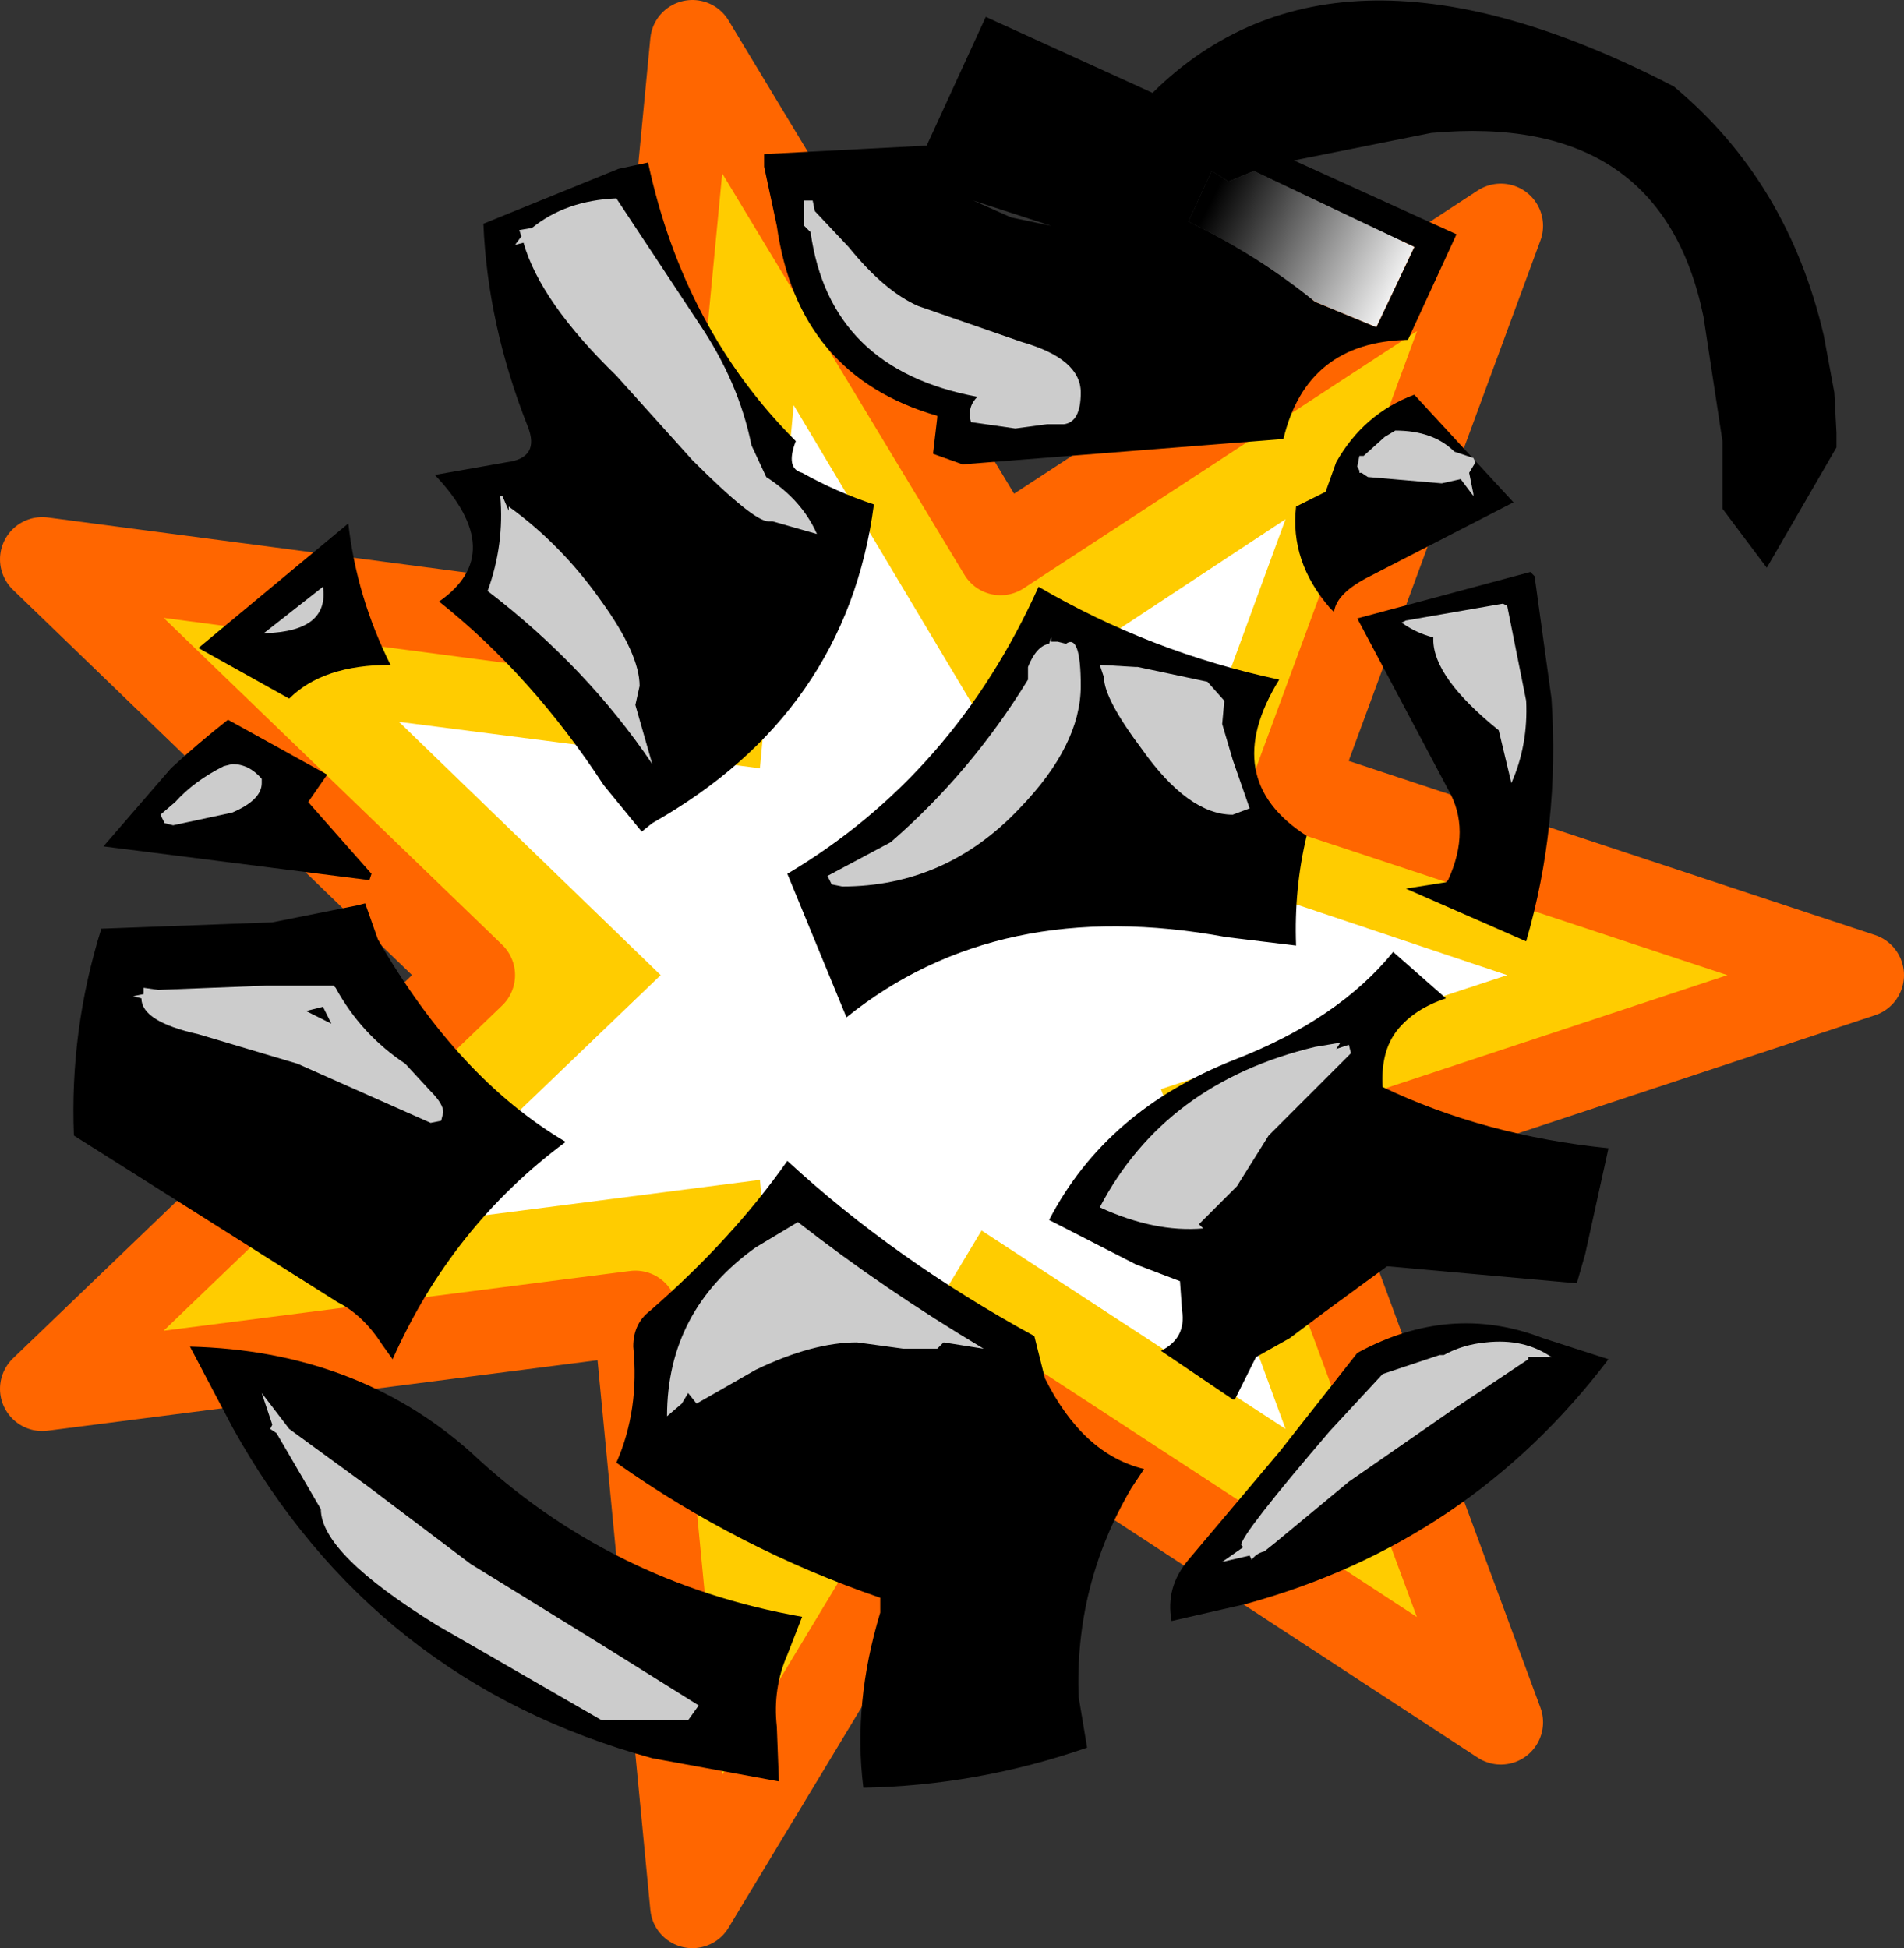 <?xml version="1.0" encoding="UTF-8" standalone="no"?>
<svg xmlns:xlink="http://www.w3.org/1999/xlink" height="46.15px" width="45.1px" xmlns="http://www.w3.org/2000/svg">
  <rect width="100%" height="100%" fill="#333333" stroke="none"/>
  <g transform="matrix(1.0, 0.0, 0.0, 1.0, 22.1, 18.3)">
    <path d="M13.45 -12.95 L8.55 0.35 22.0 4.8 8.55 9.25 13.45 22.5 1.6 14.75 -5.7 26.85 -7.05 12.8 -21.1 14.6 -10.9 4.8 -21.1 -5.05 -7.05 -3.2 -5.7 -17.3 1.6 -5.2 13.45 -12.95" fill="#ffcc00" fill-rule="evenodd" stroke="none"/>
    <path d="M13.45 -12.95 L8.55 0.35 22.0 4.8 8.55 9.25 13.45 22.5 1.6 14.75 -5.7 26.85 -7.05 12.8 -21.1 14.6 -10.9 4.8 -21.1 -5.05 -7.05 -3.2 -5.7 -17.3 1.6 -5.2 13.45 -12.95 Z" fill="none" stroke="#ff6600" stroke-linecap="round" stroke-linejoin="round" stroke-width="2.0"/>
    <path d="M8.35 -6.0 L5.4 2.05 13.6 4.8 5.4 7.5 8.35 15.55 1.15 10.85 -3.3 18.25 -4.1 9.65 -12.65 10.75 -6.45 4.8 -12.65 -1.2 -4.1 -0.1 -3.3 -8.7 1.15 -1.25 8.35 -6.0" fill="#ffffff" fill-rule="evenodd" stroke="none"/>
    <path d="M2.8 -12.95 L0.95 -13.55 1.85 -13.15 2.8 -12.95 M7.0 -14.0 L6.6 -14.25 6.05 -13.05 Q7.7 -12.25 9.05 -11.15 L10.5 -10.55 11.4 -12.45 7.6 -14.25 7.0 -14.0 M5.2 -16.1 Q9.55 -20.4 17.55 -16.25 20.25 -14.0 21.1 -10.35 L21.35 -9.0 21.4 -8.05 21.4 -7.85 21.4 -7.7 19.75 -4.85 18.7 -6.25 18.7 -7.85 18.25 -10.8 Q17.25 -15.65 11.8 -15.15 L8.55 -14.5 12.4 -12.75 11.25 -10.25 Q8.85 -10.2 8.3 -7.9 L0.7 -7.3 0.0 -7.55 0.1 -8.4 0.1 -8.45 Q-3.2 -9.4 -3.7 -12.95 L-4.0 -14.35 -4.0 -14.65 -0.15 -14.85 1.25 -17.9 5.2 -16.1 M-17.6 13.6 Q-13.65 13.7 -10.95 16.1 -7.65 19.2 -3.1 20.0 L-3.45 20.9 Q-3.8 21.7 -3.7 22.6 L-3.65 23.9 -6.65 23.35 Q-13.25 21.55 -16.6 15.5 L-17.6 13.6 M-19.7 3.7 L-15.65 3.55 -13.65 3.15 -13.45 3.1 -13.15 3.95 Q-11.25 7.25 -8.7 8.75 -11.4 10.75 -12.8 13.9 L-13.05 13.55 Q-13.5 12.85 -14.1 12.55 L-20.35 8.6 Q-20.45 6.1 -19.7 3.7 M-12.85 -2.55 Q-14.45 -2.55 -15.25 -1.75 L-17.4 -2.95 -13.85 -5.9 Q-13.65 -4.15 -12.85 -2.55 M-18.05 -0.1 Q-17.4 -0.7 -16.7 -1.25 L-14.35 0.05 -14.8 0.7 -13.3 2.4 -13.35 2.55 -19.65 1.75 -18.05 -0.1 M-7.45 -14.3 L-6.75 -14.45 Q-5.9 -10.5 -3.25 -7.85 -3.5 -7.2 -3.1 -7.1 -2.3 -6.65 -1.4 -6.35 -2.05 -1.4 -6.65 1.2 L-6.9 1.4 -7.8 0.3 Q-9.5 -2.3 -11.7 -4.05 -10.05 -5.2 -11.8 -7.05 L-10.1 -7.35 Q-9.3 -7.45 -9.6 -8.2 -10.55 -10.6 -10.65 -13.0 L-7.45 -14.3 M5.0 16.5 L4.7 16.95 Q3.35 19.25 3.45 21.9 L3.65 23.1 Q1.05 24.0 -1.65 24.05 -1.9 22.05 -1.25 19.9 L-1.25 19.55 Q-4.6 18.4 -7.5 16.35 -6.95 15.1 -7.1 13.6 -7.1 13.05 -6.7 12.75 -4.75 11.05 -3.45 9.2 -0.9 11.55 2.4 13.35 L2.65 14.35 Q3.55 16.15 5.0 16.5 M8.2 16.1 L10.05 13.75 Q12.25 12.55 14.45 13.4 L16.0 13.9 Q12.7 18.25 7.4 19.7 L5.65 20.1 Q5.5 19.3 6.05 18.65 L8.2 16.1 M12.15 5.35 Q11.4 5.6 11.0 6.1 10.6 6.6 10.65 7.45 13.05 8.6 16.0 8.9 L15.45 11.4 15.25 12.1 10.8 11.7 10.75 11.7 9.25 12.8 8.45 13.4 7.65 13.85 7.15 14.85 7.1 14.85 5.4 13.7 Q6.0 13.4 5.9 12.75 L5.85 12.05 4.8 11.65 2.75 10.6 Q4.1 8.0 7.15 6.8 9.6 5.85 10.9 4.25 L12.15 5.35 M14.25 -4.65 L14.65 -1.75 Q14.85 1.25 14.05 4.0 L11.2 2.75 12.15 2.6 12.2 2.55 Q12.75 1.35 12.2 0.4 L10.05 -3.65 14.15 -4.75 14.25 -4.65 M2.5 -4.4 Q5.15 -2.85 8.2 -2.2 6.75 0.15 8.85 1.5 8.55 2.75 8.6 4.1 L6.95 3.9 Q1.55 2.9 -2.05 5.8 L-3.45 2.4 Q0.5 0.05 2.5 -4.4 M8.6 -6.3 L9.3 -6.65 9.55 -7.35 Q10.2 -8.5 11.4 -8.95 L13.75 -6.4 10.35 -4.65 Q9.55 -4.25 9.5 -3.8 L9.4 -3.9 Q8.45 -5.0 8.6 -6.3" fill="#000000" fill-rule="evenodd" stroke="none"/>
    <path d="M7.0 -14.0 L7.6 -14.25 11.4 -12.45 10.5 -10.55 9.05 -11.15 Q7.7 -12.25 6.05 -13.05 L6.6 -14.25 7.0 -14.0" fill="url(#gradient0)" fill-rule="evenodd" stroke="none"/>
    <path d="M10.1 -7.5 L10.2 -7.5 10.7 -7.95 10.95 -8.1 Q11.85 -8.1 12.35 -7.6 L12.8 -7.45 12.85 -7.35 12.7 -7.1 12.8 -6.6 12.8 -6.55 12.5 -6.95 12.05 -6.85 10.3 -7.0 10.15 -7.1 10.1 -7.1 10.1 -7.15 10.05 -7.25 10.1 -7.5 M2.7 -8.25 L1.95 -8.15 0.9 -8.3 Q0.8 -8.65 1.05 -8.9 -2.45 -9.55 -2.9 -12.8 L-3.05 -12.95 -3.05 -13.55 -2.95 -13.55 -2.85 -13.55 -2.8 -13.3 -2.0 -12.45 Q-1.15 -11.4 -0.35 -11.05 L2.1 -10.2 Q3.5 -9.8 3.5 -9.0 3.5 -8.3 3.1 -8.25 L2.7 -8.25 M2.8 -3.1 L2.95 -3.1 3.15 -3.05 Q3.5 -3.3 3.5 -2.05 3.5 -0.65 2.05 0.85 0.3 2.7 -2.15 2.7 L-2.4 2.65 -2.5 2.45 -1.0 1.65 Q0.9 0.0 2.25 -2.2 L2.25 -2.5 Q2.45 -3.0 2.75 -3.05 L2.8 -3.2 2.8 -3.1 M4.05 -2.25 L3.95 -2.55 4.8 -2.5 4.85 -2.5 6.5 -2.15 6.9 -1.7 6.85 -1.15 7.1 -0.3 7.5 0.85 7.1 1.0 Q6.05 1.0 4.95 -0.55 4.05 -1.75 4.05 -2.25 M13.5 -4.0 L13.6 -3.95 14.05 -1.7 Q14.1 -0.65 13.7 0.25 L13.4 -1.0 Q11.85 -2.25 11.85 -3.15 L11.85 -3.2 Q11.45 -3.3 11.1 -3.55 L11.2 -3.6 13.5 -4.0 M9.9 6.65 L7.95 8.6 7.2 9.8 6.3 10.7 6.4 10.8 Q5.25 10.9 3.95 10.3 5.5 7.35 9.05 6.5 L9.65 6.4 9.55 6.55 9.85 6.45 9.9 6.65 M7.3 18.3 Q7.3 18.05 9.4 15.6 L10.65 14.25 12.0 13.8 12.1 13.8 Q12.55 13.55 13.1 13.5 14.0 13.4 14.65 13.85 L14.1 13.85 14.1 13.9 12.3 15.1 9.85 16.8 8.1 18.25 7.85 18.45 Q7.65 18.5 7.55 18.65 L7.5 18.55 6.85 18.7 7.35 18.35 7.3 18.3 M0.25 13.5 L0.1 13.65 -0.7 13.65 -1.8 13.5 Q-2.85 13.5 -4.2 14.15 L-5.6 14.95 -5.8 14.7 -5.95 14.95 -6.3 15.25 Q-6.3 12.75 -4.2 11.25 L-3.2 10.65 Q-1.15 12.25 1.2 13.65 L0.25 13.5 M-9.8 -12.85 L-9.5 -12.9 Q-8.7 -13.55 -7.5 -13.6 L-5.55 -10.65 Q-4.6 -9.25 -4.3 -7.75 L-3.95 -7.0 Q-3.1 -6.45 -2.75 -5.65 L-3.8 -5.95 -3.9 -5.95 Q-4.25 -5.95 -5.7 -7.4 L-7.5 -9.4 Q-9.3 -11.15 -9.7 -12.55 L-9.9 -12.5 -9.75 -12.7 -9.8 -12.85 M-16.6 -0.2 Q-16.2 -0.2 -15.9 0.15 L-15.9 0.25 Q-15.9 0.65 -16.6 0.95 L-18.0 1.25 -18.2 1.2 -18.3 1.0 -17.95 0.7 Q-17.5 0.2 -16.8 -0.15 L-16.6 -0.2 M-14.45 -4.4 Q-14.3 -3.35 -15.8 -3.3 L-15.85 -3.3 -14.45 -4.4 M-10.25 -6.55 L-10.2 -6.55 -10.05 -6.2 -10.05 -6.3 Q-8.8 -5.4 -7.85 -4.05 -6.95 -2.8 -6.95 -2.05 L-7.05 -1.6 -6.65 -0.2 Q-8.2 -2.5 -10.55 -4.3 -10.15 -5.4 -10.25 -6.55 M-14.85 5.65 L-14.25 5.95 -14.45 5.55 -14.85 5.65 M-14.15 5.1 Q-13.55 6.2 -12.5 6.9 L-11.9 7.55 Q-11.6 7.85 -11.6 8.05 L-11.65 8.25 -11.9 8.3 -15.05 6.9 -17.4 6.2 Q-18.75 5.9 -18.75 5.35 L-18.95 5.3 -18.7 5.25 -18.7 5.1 -18.35 5.15 -15.8 5.05 -14.2 5.05 -14.15 5.1 M-10.95 18.75 L-7.95 20.6 -5.55 22.1 -5.8 22.45 -7.85 22.45 -11.75 20.2 Q-14.5 18.5 -14.5 17.45 L-15.55 15.65 -15.7 15.55 -15.65 15.45 -15.9 14.7 -15.25 15.55 -13.4 16.9 -10.95 18.75" fill="#cccccc" fill-rule="evenodd" stroke="none"/>
  </g>
  <defs>
    <linearGradient gradientTransform="matrix(0.003, 0.001, 5.0E-4, -0.001, 8.8, -12.25)" gradientUnits="userSpaceOnUse" id="gradient0" spreadMethod="pad" x1="-819.2" x2="819.2">
      <stop offset="0.0" stop-color="#000000"/>
      <stop offset="1.0" stop-color="#ffffff"/>
    </linearGradient>
  </defs>
</svg>
